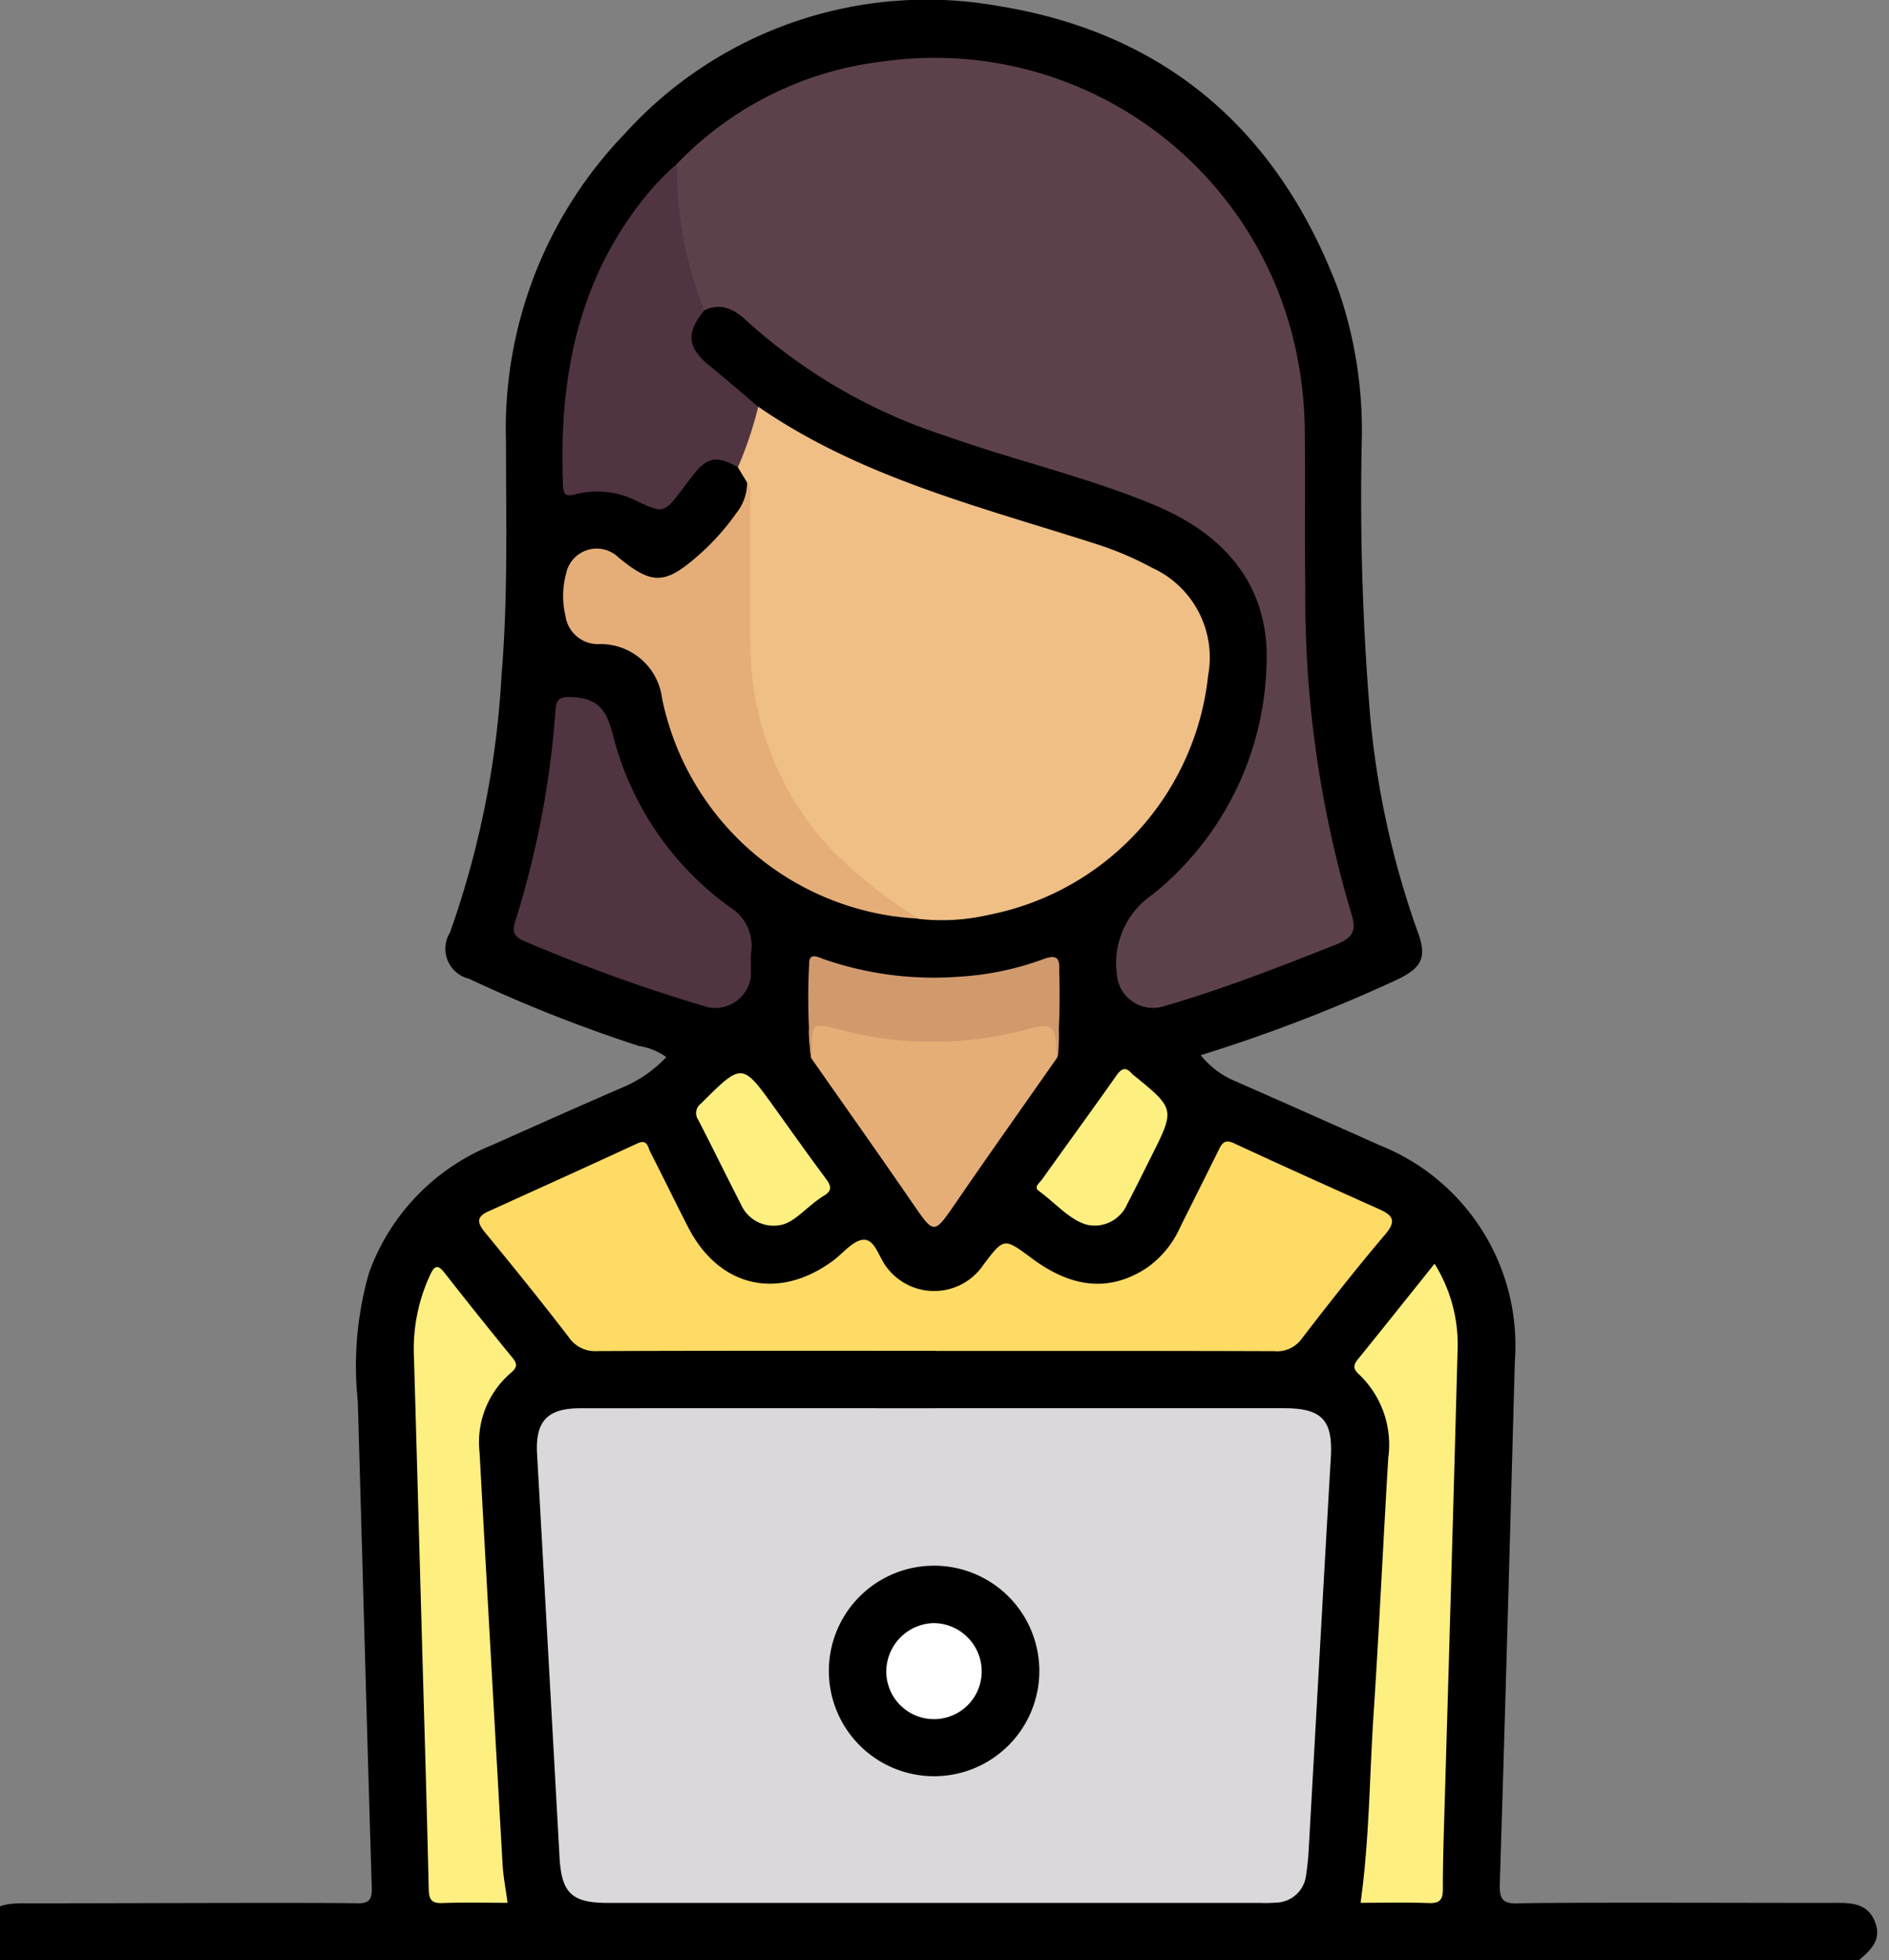 <svg xmlns="http://www.w3.org/2000/svg" xmlns:xlink="http://www.w3.org/1999/xlink" width="85" height="88.178" viewBox="0 0 85 88.178">
  <rect x="0" y="0" width="85" height="88.178" fill="#808080" stroke="none"/>
  <defs>
    <clipPath id="clip-path">
      <path id="Trazado_192595" data-name="Trazado 192595" d="M-9,0H76V88.177H-9Z" fill="none"/>
    </clipPath>
  </defs>
  <g id="Grupo_137499" data-name="Grupo 137499" transform="translate(5372.601 11249.178)">
    <g id="Grupo_137495" data-name="Grupo 137495" transform="translate(-5657.601 -11936.178)">
      <g id="Grupo_134932" data-name="Grupo 134932">
        <g id="Grupo_134931" data-name="Grupo 134931" transform="translate(294 687)">
          <g id="Enmascarar_grupo_131" data-name="Enmascarar grupo 131" clip-path="url(#clip-path)">
            <path id="Trazado_192579" data-name="Trazado 192579" d="M-9,88.177c-.519-.456-1.05-.9-.735-1.72.308-.8,1.138-.85,1.863-.846,1.75.011,13.161-.043,14.911,0,.574.013.705-.156.689-.711C7.506,77.61,7.313,70.322,7.1,63.035a15.158,15.158,0,0,1,.507-5.786,9.748,9.748,0,0,1,5.487-5.722c1.987-.882,3.969-1.774,5.965-2.633a5.739,5.739,0,0,0,1.923-1.346,2.91,2.91,0,0,0-1.233-.5,65.6,65.6,0,0,1-7.654-3.027,1.384,1.384,0,0,1-.848-2.072A41.28,41.28,0,0,0,13.568,30.36c.295-3.5.2-7,.2-10.5A19.124,19.124,0,0,1,19.1,6.028,18.347,18.347,0,0,1,35.967.277c7.539,1.228,12.594,5.659,15.266,12.794a19.317,19.317,0,0,1,1.045,6.679,118.362,118.362,0,0,0,.363,12.3,39.281,39.281,0,0,0,2.126,9.794c.461,1.2.248,1.68-.933,2.236a70.7,70.7,0,0,1-8.806,3.383,3.915,3.915,0,0,0,1.434,1.115q3.3,1.451,6.587,2.923a9.694,9.694,0,0,1,6.115,9.739c-.218,7.833-.428,15.666-.677,23.5-.024.738.173.9.877.874,1.634-.056,12.682-.01,14.318-.022.725,0,1.385.069,1.693.868.315.817-.217,1.264-.735,1.719Z" transform="translate(0 0)"/>
            <path id="Trazado_192580" data-name="Trazado 192580" d="M88.226,293.618q7.833,0,15.667,0c1.714,0,2.2.545,2.1,2.226-.339,5.815-.656,11.631-.985,17.447a12.567,12.567,0,0,1-.132,1.366,1.391,1.391,0,0,1-1.371,1.2,6.089,6.089,0,0,1-.688.012H73.461c-1.627,0-2.084-.443-2.174-2.062q-.5-9.068-1.01-18.135c-.083-1.462.456-2.051,1.937-2.052q8.006-.006,16.012,0" transform="translate(-55.11 -230.275)" fill="#dad8db"/>
            <path id="Trazado_192581" data-name="Trazado 192581" d="M98.708,16.855a15.29,15.29,0,0,1,9.2-4.589,16.624,16.624,0,0,1,18.643,12.982,17.986,17.986,0,0,1,.4,3.75c.027,2.324-.012,4.649.024,6.973a49.609,49.609,0,0,0,2.055,14.563c.244.76.153,1.121-.678,1.449-2.585,1.02-5.168,2.035-7.842,2.8a1.63,1.63,0,0,1-2.013-1.45,3.724,3.724,0,0,1,1.6-3.6,13.712,13.712,0,0,0,5.129-10.219c.187-3.4-1.6-5.871-5.032-7.3-3.049-1.272-6.272-2-9.372-3.105a24.572,24.572,0,0,1-8.881-5.092c-.554-.524-1.167-.964-2-.569a.734.734,0,0,1-.437-.5,15.424,15.424,0,0,1-1.017-5.189,2.3,2.3,0,0,1,.223-.909" transform="translate(-77.239 -9.493)" fill="#5c414b"/>
            <path id="Trazado_192582" data-name="Trazado 192582" d="M113.08,84.79c4.585,3.171,9.925,4.486,15.122,6.151a14.663,14.663,0,0,1,2.608,1.1,4.432,4.432,0,0,1,2.515,4.833,12.3,12.3,0,0,1-9.866,10.773,9.36,9.36,0,0,1-3.158.183,11.1,11.1,0,0,1-5.064-4.094,13.654,13.654,0,0,1-2.753-8.595c.02-1.69.032-3.381-.011-5.071-.016-.631.3-1.233.107-1.866l-.415-.682a4.8,4.8,0,0,1,.916-2.726" transform="translate(-87.961 -66.498)" fill="#efbf86"/>
            <path id="Trazado_192583" data-name="Trazado 192583" d="M78.768,247.406c-5.076,0-10.152-.009-15.229.013a1.433,1.433,0,0,1-1.288-.623c-1.223-1.591-2.483-3.154-3.758-4.7-.345-.419-.434-.7.127-.955,2.239-1.017,4.481-2.028,6.713-3.061.464-.215.476.173.585.384.577,1.119,1.122,2.254,1.7,3.375,1.39,2.713,4.057,3.329,6.52,1.517.461-.34.921-.939,1.388-.945.523-.007.681.818,1.039,1.25a2.671,2.671,0,0,0,4.347-.129c.922-1.218.922-1.218,2.181-.281,1.83,1.361,3.523,1.5,5.158.431a4.422,4.422,0,0,0,1.508-1.832c.575-1.152,1.154-2.3,1.724-3.456.15-.3.262-.526.7-.323,2.178,1.013,4.371,1.994,6.562,2.979.589.265.751.521.253,1.109-1.3,1.53-2.539,3.109-3.764,4.7a1.363,1.363,0,0,1-1.234.564c-5.076-.018-10.152-.011-15.229-.011" transform="translate(-45.657 -186.646)" fill="#fedb64"/>
            <path id="Trazado_192584" data-name="Trazado 192584" d="M244.388,263.5a6.872,6.872,0,0,1,1.035,3.979q-.275,10.143-.578,20.286c-.037,1.289-.084,2.579-.082,3.869,0,.488-.146.641-.634.624-1.028-.035-2.058-.011-3.069-.011.4-2.864.4-5.7.588-8.527.253-3.832.427-7.669.66-11.5a4.365,4.365,0,0,0-1.318-3.742c-.293-.266-.249-.434-.032-.7,1.133-1.4,2.253-2.805,3.43-4.275" transform="translate(-188.838 -206.658)" fill="#feef81"/>
            <path id="Trazado_192585" data-name="Trazado 192585" d="M48.819,292.8c-.979,0-1.952-.027-2.923.011-.493.019-.616-.14-.627-.623-.092-3.985-.214-7.97-.326-11.954s-.221-7.969-.338-11.954a7.891,7.891,0,0,1,.741-3.752c.2-.418.354-.423.637-.061q1.51,1.93,3.062,3.827c.25.305.167.462-.1.688a4.1,4.1,0,0,0-1.39,3.541q.51,9.276,1.037,18.551c.032.561.143,1.117.225,1.726" transform="translate(-34.977 -207.211)" fill="#feef81"/>
            <path id="Trazado_192586" data-name="Trazado 192586" d="M84.02,100.588c.247.27.139.6.141.9.009,2.149-.023,4.3.011,6.447a13.565,13.565,0,0,0,3.46,8.981,21.088,21.088,0,0,0,4.109,3.293,12.416,12.416,0,0,1-11.547-9.9,2.79,2.79,0,0,0-2.865-2.449,1.474,1.474,0,0,1-1.486-1.283,3.82,3.82,0,0,1,.028-1.873,1.405,1.405,0,0,1,2.356-.746c1.5,1.235,2.083,1.232,3.549-.045a10.848,10.848,0,0,0,1.781-1.976,2.171,2.171,0,0,0,.462-1.35" transform="translate(-59.401 -78.888)" fill="#e5ae78"/>
            <path id="Trazado_192587" data-name="Trazado 192587" d="M76.1,156.918c0,.485,0,.743,0,1a1.622,1.622,0,0,1-1.93,1.367,75.632,75.632,0,0,1-8.236-2.962c-.459-.187-.6-.4-.435-.906a41.466,41.466,0,0,0,1.809-9.493c.045-.532.2-.619.794-.588,1.2.064,1.519.661,1.8,1.728a13.634,13.634,0,0,0,5.268,7.727,2.041,2.041,0,0,1,.927,2.126" transform="translate(-51.313 -113.978)" fill="#503441"/>
            <path id="Trazado_192588" data-name="Trazado 192588" d="M84.4,45.057a17.391,17.391,0,0,1-.916,2.726c-.978-.555-1.4-.464-2.095.45-.156.2-.312.409-.466.615-.74.986-.818,1.008-1.936.478A3.946,3.946,0,0,0,76.166,49c-.43.12-.537.011-.554-.423-.186-4.671.614-9.059,3.6-12.839a11.7,11.7,0,0,1,1.537-1.61,16.626,16.626,0,0,0,1.231,6.594c-.854,1.019-.778,1.682.26,2.523.73.591,1.44,1.208,2.158,1.813" transform="translate(-59.28 -26.765)" fill="#503441"/>
            <path id="Trazado_192589" data-name="Trazado 192589" d="M138.172,214.322c-1.509,2.156-3.031,4.3-4.523,6.473-1.03,1.5-.991,1.5-2.021,0-1.491-2.169-3.014-4.316-4.523-6.473-.216-1.9-.211-1.919,1.593-1.476a16.3,16.3,0,0,0,7.964-.02c1.66-.414,1.665-.4,1.56,1.333a.6.6,0,0,1-.05.163" transform="translate(-99.61 -166.738)" fill="#e5ae77"/>
            <path id="Trazado_192590" data-name="Trazado 192590" d="M138.076,203.956c-.1-1.594-.1-1.605-1.648-1.206a16.337,16.337,0,0,1-8.19-.079c-1.171-.294-1.171-.293-1.2.857,0,.143-.021.285-.032.428a29.708,29.708,0,0,1-.085-4.187c-.02-.582.379-.354.652-.256a15.1,15.1,0,0,0,6.086.792,13.144,13.144,0,0,0,3.767-.778c.561-.206.792-.148.747.5a32.98,32.98,0,0,1-.1,3.928" transform="translate(-99.513 -156.372)" fill="#d19a6d"/>
            <path id="Trazado_192591" data-name="Trazado 192591" d="M107.224,230.621a1.6,1.6,0,0,1-1.72-.927c-.65-1.268-1.276-2.548-1.928-3.815a.529.529,0,0,1,.127-.733c1.85-1.844,1.843-1.85,3.322.209.766,1.067,1.525,2.139,2.309,3.192.234.314.271.52-.1.745-.765.467-1.344,1.256-2.013,1.328" transform="translate(-81.158 -175.509)" fill="#feef81"/>
            <path id="Trazado_192592" data-name="Trazado 192592" d="M176.912,229.94c-.818-.132-1.5-.96-2.314-1.556-.228-.167.046-.358.148-.5,1.11-1.558,2.238-3.1,3.341-4.666.231-.327.419-.438.708-.1a.463.463,0,0,0,.065.056c1.882,1.53,1.882,1.53.8,3.684-.357.713-.71,1.429-1.08,2.136a1.594,1.594,0,0,1-1.67.944" transform="translate(-136.863 -174.823)" fill="#feef81"/>
            <path id="Trazado_192593" data-name="Trazado 192593" d="M135.928,326.449a4.735,4.735,0,1,1-4.757,4.744,4.73,4.73,0,0,1,4.757-4.744" transform="translate(-102.874 -256.023)"/>
            <path id="Trazado_192594" data-name="Trazado 192594" d="M145.25,338.419a2.177,2.177,0,0,1,2.181,2.082,2.147,2.147,0,1,1-4.292.077,2.191,2.191,0,0,1,2.111-2.159" transform="translate(-112.259 -265.411)" fill="#fefefe"/>
          </g>
        </g>
      </g>
    </g>
  </g>
</svg>
